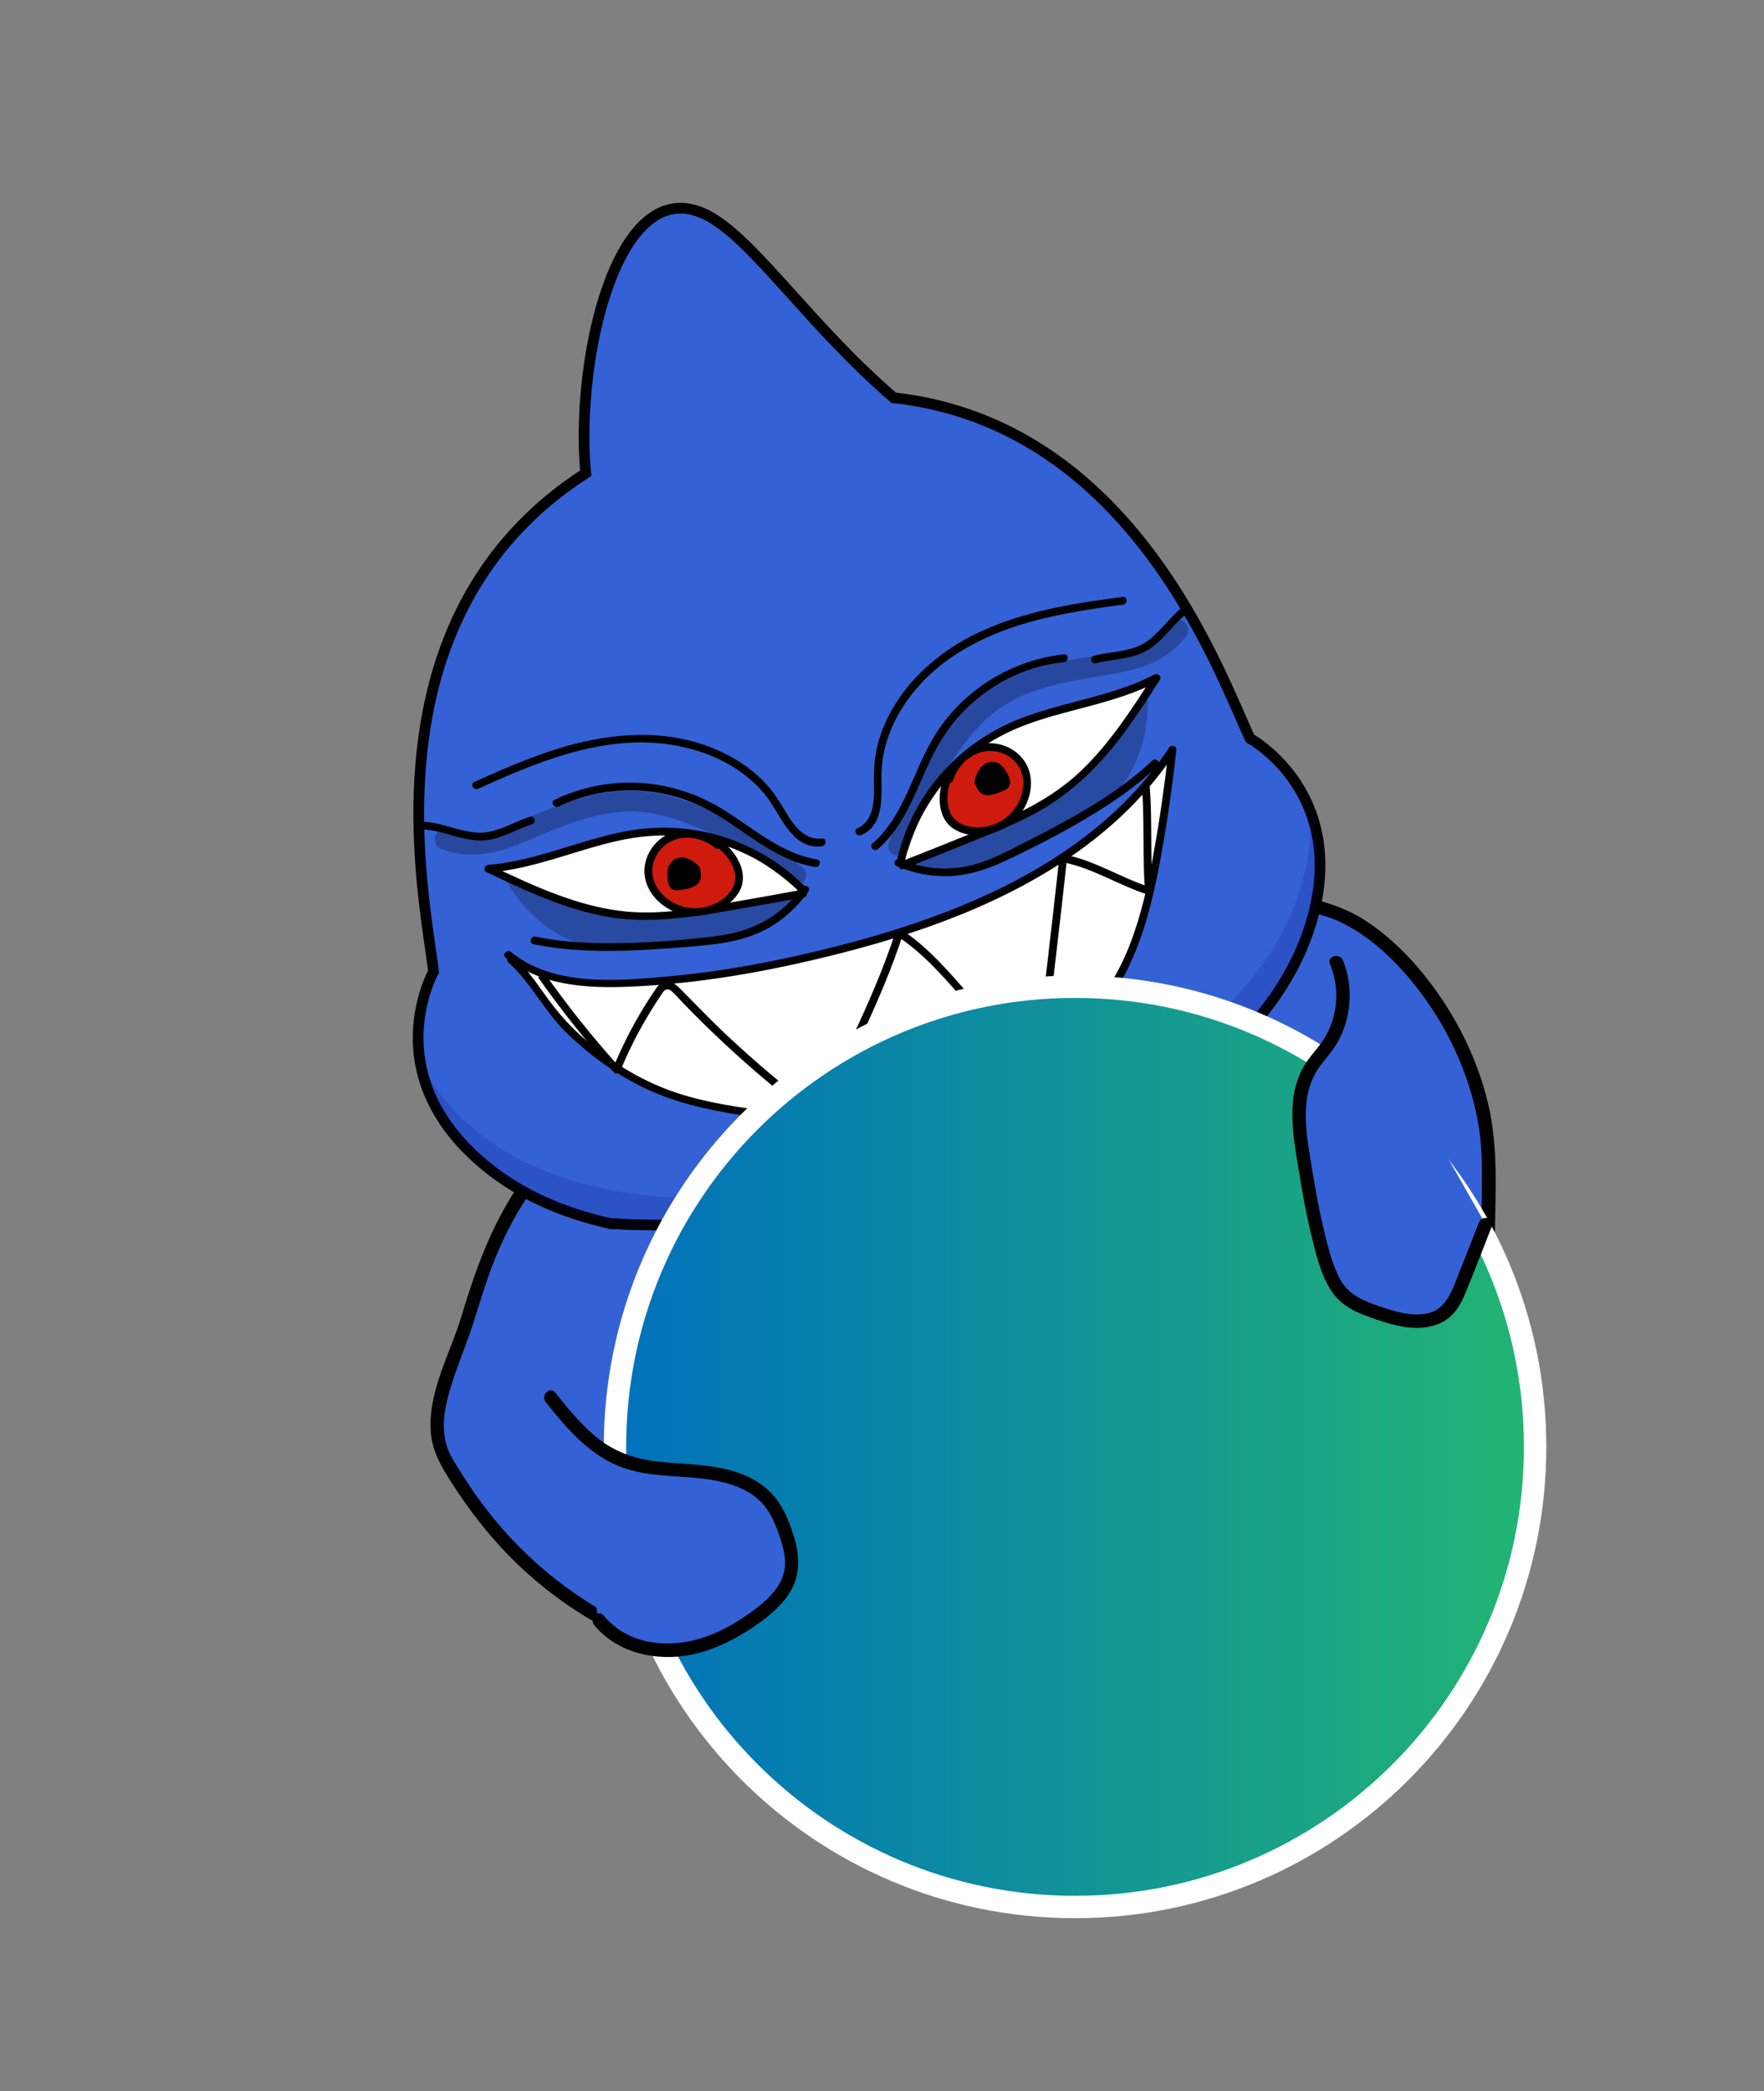 <svg width="394" height="467" viewBox="0 0 394 467" fill="none" xmlns="http://www.w3.org/2000/svg">
<rect x="0" y="0" width="394" height="467" fill="#808080" stroke="none"/>
<path d="M172.62 393.6C156.76 390.94 188.34 376.21 174.5 368C164.28 361.94 169.07 389.33 165.5 378C162.01 366.94 125.5 371 99.6 326.1C94.2 316.74 101.51 304.58 104.55 294.21C107.41 284.44 110.97 274.77 116.57 266.28C126.15 251.74 140.96 241.61 155.39 231.86C167.54 223.65 179.84 215.36 193.6 210.26C210.83 203.87 229.49 202.8 247.81 201.49C263.68 200.36 279.87 199.03 295.33 202.81C311.53 206.77 332.5 233 332.5 260C332.5 362.07 316.58 353.81 323.5 366C330.42 378.19 322.34 340.28 319.5 354C315.4 373.82 353.67 333.25 336.01 343.14C318.35 353.02 298.76 359.19 281.38 369.55" fill="#3461D5"/>
<path d="M173.02 392.15C171.96 391.97 170.93 391.7 170.17 391.3C169.78 391.09 169.93 391.26 169.65 390.88C169.89 391.21 169.61 390.82 169.57 390.73C169.66 390.97 169.54 390.78 169.53 390.55C169.53 390.62 169.51 390.8 169.54 390.47C169.57 390.04 169.51 390.49 169.54 390.31C169.57 390.17 169.61 390.02 169.65 389.88C169.67 389.81 169.7 389.73 169.72 389.66C169.85 389.29 169.59 389.94 169.75 389.57C170.1 388.81 170.56 388.11 171.05 387.43C173.4 384.16 176.75 381.1 178.54 377.27C179.38 375.47 179.9 373.45 179.34 371.48C178.71 369.26 176.87 367.59 174.89 366.53C173.15 365.6 171.07 365.2 169.35 366.4C167.82 367.47 167.07 369.36 166.63 371.11C166.15 372.98 165.96 374.93 165.8 376.85C165.74 377.61 165.69 378.37 165.62 379.14C165.61 379.29 165.59 379.45 165.57 379.6C165.53 379.98 165.6 379.47 165.57 379.64C165.56 379.71 165.41 380.14 165.44 380.2C165.07 379.51 167.78 378.91 167.78 379.87C167.78 379.75 167.42 379.13 167.57 379.48C167.26 378.72 167.06 377.92 166.76 377.16C166.24 375.82 165.34 374.68 164.23 373.76C161.44 371.44 157.9 370.12 154.56 368.8C149.94 366.96 145.29 365.2 140.8 363.05C127.33 356.61 115.84 347.07 107.07 334.97C105.65 333.01 104.3 331 103.01 328.94C101.72 326.88 100.38 324.96 99.72 322.7C98.47 318.45 99.42 313.93 100.66 309.8C102.04 305.22 103.97 300.82 105.45 296.27C107.05 291.37 108.45 286.44 110.35 281.64C114.15 272.07 119.56 263.47 126.75 256.09C133.64 249.02 141.6 243.13 149.7 237.54C158.3 231.61 166.94 225.65 175.99 220.41C185.04 215.17 195.01 210.79 205.44 208.25C215.87 205.71 226.95 204.57 237.82 203.73C248.69 202.89 260.07 201.87 271.21 201.83C276.78 201.81 282.38 202.07 287.89 202.91C291.88 203.51 295.96 204.23 299.61 206.02C306.38 209.33 312.02 214.85 316.6 220.75C322.08 227.81 326.28 235.96 328.72 244.56C329.97 248.96 330.75 253.48 330.92 258.06C331.12 263.39 330.93 268.75 330.85 274.08C330.6 290.09 329.95 306.13 328.14 322.04C327.2 330.32 325.91 338.6 323.83 346.68C322.87 350.38 321.52 353.98 320.63 357.69C320 360.33 320.2 362.71 321.34 365.18C322.12 366.87 323.74 370.58 326.09 369.89C328.92 369.06 327.46 363.4 327.1 361.51C326.47 358.15 325.64 354.32 323.78 351.4C323.07 350.29 321.95 349.15 320.5 349.57C318.9 350.03 318.36 352.03 318.05 353.45C317.48 356.04 317.1 360.34 320.59 360.98C323.53 361.52 326.7 359.18 328.9 357.54C332.04 355.2 334.95 352.51 337.56 349.6C339.22 347.75 341.59 345.36 342.08 342.8C342.35 341.38 341.48 340.13 339.98 340.09C338.61 340.05 337.2 340.82 336.03 341.43C331.7 343.68 327.43 346.01 323.01 348.09C318.19 350.36 313.3 352.49 308.42 354.63C298.95 358.78 289.49 363 280.58 368.29C278.92 369.27 280.43 371.87 282.09 370.88C291.13 365.51 300.74 361.25 310.35 357.04C315.23 354.9 320.12 352.77 324.94 350.49C329.2 348.48 333.31 346.25 337.48 344.06C337.85 343.87 338.22 343.68 338.59 343.51C338.92 343.36 338.46 343.55 338.85 343.4C339 343.35 339.14 343.29 339.29 343.24C339.52 343.17 339.75 343.11 339.98 343.07C339.75 343.11 339.67 343.07 339.9 343.09C340.25 343.13 339.74 343.03 339.81 343.07C339.74 343.03 339.43 342.87 339.26 342.62C339.22 342.56 339.11 342.12 339.14 342.31C339.1 342.1 339.2 342.06 339.08 342.45C339.06 342.5 338.93 342.84 339.04 342.57C339.15 342.3 338.98 342.69 338.95 342.75C337.48 345.43 335.57 347.47 333.29 349.76C330.67 352.39 328.03 354.76 324.94 356.62C324.31 357 323.65 357.36 322.97 357.66C323.27 357.53 322.57 357.81 322.41 357.86C322.13 357.95 321.85 358.02 321.57 358.07C321.35 358.11 321.92 358.03 321.54 358.07C321.43 358.08 321.32 358.07 321.22 358.07C320.82 358.08 321.53 358.05 321.21 358.07C321.13 358.07 320.97 358.02 320.9 357.98C321.32 358.21 320.68 357.78 320.95 357.98C320.63 357.75 321.09 358.11 320.93 357.98C320.86 357.92 320.75 357.57 320.82 357.81C320.87 357.99 320.7 357.38 320.67 357.2C320.62 356.97 320.67 357.49 320.67 357.07C320.67 356.87 320.65 356.67 320.66 356.47C320.68 355.52 320.77 355.05 320.99 354.09C321.08 353.7 321.19 353.32 321.31 352.94C321.39 352.69 321.47 352.55 321.4 352.71C321.46 352.58 321.52 352.45 321.6 352.34C321.63 352.3 321.36 352.41 321.63 352.32C321.8 352.26 321.45 352.43 321.42 352.44C321.22 352.52 320.95 352.49 320.73 352.39C320.91 352.47 320.96 352.65 320.72 352.35C320.78 352.43 320.88 352.47 320.93 352.56C320.98 352.65 321.23 352.95 320.97 352.58C321.07 352.71 321.16 352.84 321.24 352.98C321.39 353.24 321.54 353.49 321.67 353.76C321.84 354.09 322.03 354.54 322.05 354.58C322.73 356.24 323.23 357.97 323.66 359.71C323.89 360.63 324.09 361.56 324.26 362.5C324.42 363.38 324.53 364.12 324.6 364.74C324.67 365.43 324.73 366.12 324.71 366.81C324.71 366.94 324.7 367.06 324.69 367.19C324.68 367.63 324.71 367.07 324.69 367.24C324.65 367.64 324.42 367.66 324.67 367.45C324.47 367.62 324.97 367.16 324.76 367.34C325.05 367.1 325.25 367.01 325.58 366.99C325.95 366.97 325.75 367.03 326.07 367.12C326.1 367.17 325.79 367.04 326.07 367.12C325.98 367.01 325.53 366.5 325.74 366.77C325.49 366.44 325.26 366.08 325.05 365.72C324.62 365.01 324.26 364.28 323.9 363.53C323.7 363.11 323.99 363.79 323.86 363.44C323.81 363.3 323.75 363.15 323.7 363.01C323.61 362.75 323.53 362.49 323.46 362.23C323.39 361.97 323.35 361.71 323.3 361.46C323.24 361.16 323.32 361.93 323.3 361.44C323.3 361.31 323.28 361.18 323.27 361.05C323.26 360.8 323.27 360.55 323.27 360.3C323.28 360.07 323.4 359.25 323.3 359.88C323.39 359.3 323.51 358.72 323.65 358.15C324.61 354.4 325.93 350.76 326.89 347.01C328.95 338.9 330.21 330.6 331.16 322.29C332.93 306.88 333.59 291.34 333.87 275.84C334.05 266.02 334.65 256.04 332.36 246.41C330.31 237.82 326.52 229.6 321.51 222.33C317.09 215.92 311.67 210.01 305.14 205.7C298.03 201.01 289.61 199.79 281.26 199.16C270.2 198.32 259.1 199.2 248.06 199.99C237.02 200.78 226.78 201.43 216.24 203.07C205.79 204.7 195.59 207.43 185.95 211.84C176.31 216.25 167.63 221.85 158.97 227.66C143.08 238.31 126.17 249.11 115.4 265.36C109.64 274.04 106.07 283.9 103.11 293.83C100.59 302.26 95.51 310.85 96.23 319.92C96.6 324.55 99.01 328.27 101.48 332.07C103.95 335.87 106.75 339.64 109.75 343.14C114.71 348.92 120.4 354.05 126.67 358.37C131.67 361.82 137.04 364.69 142.6 367.14C146.94 369.05 151.39 370.67 155.76 372.48C157.12 373.04 158.85 373.82 160.29 374.64C161.64 375.42 162.27 375.82 163.27 376.98C163.51 377.26 163.23 376.91 163.35 377.08C163.43 377.19 163.51 377.3 163.58 377.42C163.74 377.67 163.88 377.94 164 378.21C163.82 377.81 164.01 378.26 164.04 378.36C164.11 378.59 164.18 378.81 164.26 379.04C164.4 379.45 164.54 379.86 164.7 380.26C164.96 380.91 165.25 381.67 165.88 382.04C166.7 382.52 167.71 382.21 168.17 381.41C168.78 380.36 168.67 378.79 168.76 377.62C168.9 375.75 169.02 374.25 169.4 372.51C169.49 372.08 169.6 371.65 169.73 371.23C169.79 371.04 169.85 370.85 169.92 370.66C170.04 370.31 169.99 370.44 170.06 370.29C170.22 369.95 170.4 369.62 170.61 369.31C170.5 369.47 171.19 368.76 170.98 368.91C171.12 368.81 171.27 368.73 171.42 368.66C171.11 368.8 171.49 368.64 171.6 368.63C171.84 368.61 171.37 368.63 171.8 368.62C171.89 368.62 171.97 368.62 172.06 368.62C172.48 368.65 171.77 368.55 172.21 368.65C173.08 368.85 173.88 369.3 174.67 369.9C175.46 370.5 176.05 371.18 176.35 371.89C176.6 372.47 176.66 373.14 176.57 373.79C176.36 375.38 175.33 377.07 174.27 378.58C172.05 381.73 168.83 384.48 167.18 388.03C166.52 389.46 166.23 391.08 167.13 392.48C168.2 394.14 170.39 394.72 172.22 395.04C174.05 395.36 174.92 392.48 173.02 392.15Z" fill="black"/>
<path d="M160.05 274.68C162.62 274.04 165.18 273.38 167.75 272.71C178.62 269.88 189.31 267.86 200.45 266.26C197.31 266.72 194.18 267.17 191.04 267.63C205.06 265.45 218.94 261.99 232.14 256.75C235.57 255.11 238.92 253.32 242.16 251.33C246.8 248.5 251.3 245.59 256.2 243.21C258.45 242.12 260.71 241.07 262.98 240.06C261.9 239.54 260.82 239.04 259.74 238.55C214.37 254.41 166.9 271.84 150.68 266.09C147.83 268.56 145.21 271.03 142.82 273.5C145.2 273.53 147.59 273.52 149.97 273.69C153.29 273.93 156.71 274.14 160.06 274.66L160.05 274.68Z" fill="#3461D5" stroke="black" stroke-width="2.09" stroke-miterlimit="10"/>
<g opacity="0.15">
<path d="M200.45 266.26C197.31 266.72 194.18 267.17 191.04 267.63C205.06 265.45 218.94 261.99 232.14 256.75C232.48 256.59 232.81 256.42 233.14 256.26C229.35 254.3 225.39 252.83 221.35 251.89C205.79 257.12 191.15 261.67 178.93 264.42C176.89 266.53 175.04 268.84 173.37 271.32C182.32 269.2 191.23 267.58 200.44 266.26H200.45Z" fill="#000072"/>
</g>
<path d="M136.52 273.29C136.92 273.29 137.31 273.29 137.72 273.29C141.79 273.67 145.89 273.42 149.97 273.71C153.28 273.95 156.7 274.16 160.04 274.69C162.62 274.05 165.19 273.38 167.75 272.71C178.62 269.88 189.31 267.86 200.45 266.26C197.31 266.72 194.18 267.17 191.04 267.63C205.06 265.45 218.94 261.99 232.14 256.75C235.57 255.11 238.92 253.32 242.16 251.33C246.8 248.5 251.3 245.59 256.2 243.21C261.66 240.56 267.19 238.16 272.8 235.96C282.05 227.64 289.59 217.51 293.06 205.29C297.88 188.32 291.98 177.17 286.41 170.95C283.21 167.38 280.12 165.43 279.23 164.94C272.56 151 253.31 94.81 199.61 88.82C181.4 73.17 169.4 55.04 159.22 48.79C153.51 45.29 148.61 46.01 144.55 49.46C133.86 58.55 129.03 86.51 130.82 105.67C80.52 138.08 95.05 200.91 96.83 217.01C96.33 217.9 94.74 221.19 93.91 225.91C92.46 234.13 93.34 246.71 106.39 258.58C114.95 266.36 125.46 270.88 136.51 273.28L136.52 273.29Z" fill="#3461D5" stroke="black" stroke-width="2.39" stroke-miterlimit="10"/>
<g opacity="0.15">
<path d="M136.53 273.28C136.92 273.28 137.32 273.28 137.71 273.28C141.78 273.66 145.88 273.41 149.96 273.7C153.27 273.94 156.69 274.15 160.03 274.68C162.61 274.04 165.18 273.37 167.74 272.7C178.61 269.87 189.3 267.85 200.44 266.25C197.3 266.71 194.17 267.16 191.03 267.62C205.05 265.44 218.93 261.98 232.13 256.74C235.56 255.1 238.91 253.31 242.15 251.32C246.79 248.49 251.29 245.58 256.19 243.2C261.65 240.55 267.19 238.14 272.81 235.94C282.05 227.62 289.59 217.49 293.07 205.27C296.1 194.58 294.89 186.2 292.18 179.91C292.94 184.85 292.7 190.64 290.8 197.34C279.13 238.41 221.46 255.98 207.72 259.9C193.98 263.82 135.73 279.35 104.14 250.63C98.99 245.95 95.74 241.15 93.77 236.56C94.79 243.33 98.19 251.09 106.4 258.56C114.96 266.34 125.47 270.86 136.52 273.26L136.53 273.28Z" fill="#000072"/>
</g>
<path d="M193.47 206.26L193.23 206.37L193.21 206.29L193.47 206.26Z" fill="#512717"/>
<path d="M193.7 206.15L193.72 206.23L193.47 206.26L193.7 206.15Z" fill="#512717"/>
<g opacity="0.24">
<path d="M203.52 193.37C205.57 194.79 208.23 194.94 210.72 194.79C222.42 194.08 233.06 188 242.95 181.71C245.12 180.33 247.3 178.92 249.11 177.09C251.08 175.1 252.56 172.67 253.69 170.11C255.79 165.33 256.67 160.03 256.23 154.83C244.92 167.89 227.5 173.78 214.11 184.69C211.83 186.55 209.64 188.57 207.08 190.02C205.45 190.94 203.53 191.77 202.81 193.51L203.52 193.38V193.37Z" fill="black"/>
</g>
<path d="M201.3 191.9C204.18 179.58 212.78 168.72 224.11 163.09C234.92 157.72 247.64 157.04 258.32 151.41C252.1 161.07 245.65 170.99 236.24 177.59C230.95 181.3 224.94 183.82 218.95 186.26C213.17 188.62 207.36 190.95 201.55 193.23" fill="white"/>
<path d="M202.14 192.13C204.24 183.35 209.15 175.4 216 169.51C219.59 166.43 223.69 164.01 228.08 162.27C232.84 160.38 237.82 159.16 242.75 157.85C248.24 156.39 253.7 154.79 258.76 152.15L257.57 150.96C252.8 158.37 247.96 165.88 241.57 172.03C234.73 178.62 226.26 182.34 217.58 185.87C212.17 188.07 206.75 190.24 201.32 192.37C200.29 192.77 200.74 194.46 201.78 194.05C206.75 192.1 211.72 190.11 216.67 188.1C221.2 186.26 225.76 184.46 230.11 182.23C238.33 178.02 244.83 171.88 250.38 164.57C253.49 160.47 256.28 156.15 259.06 151.83C259.56 151.06 258.6 150.26 257.87 150.64C248.36 155.59 237.5 156.66 227.6 160.58C219 163.99 211.68 169.85 206.57 177.57C203.73 181.86 201.65 186.64 200.45 191.65C200.19 192.74 201.87 193.2 202.13 192.11L202.14 192.13Z" fill="black"/>
<path d="M200.24 193.4C204.09 195.05 208.23 195.86 212.42 195.64C216.61 195.42 220.78 194.03 224.66 192.2C232.39 188.56 240.11 184.51 247.28 179.86C251.3 177.25 255.13 174.35 258.61 171.07C259.43 170.3 258.19 169.07 257.38 169.84C251.49 175.39 244.63 179.72 237.56 183.59C234.03 185.52 230.44 187.36 226.85 189.19C223.08 191.11 219.21 192.95 215 193.64C210.33 194.4 205.45 193.77 201.1 191.91C200.08 191.47 199.2 192.97 200.22 193.41L200.24 193.4Z" fill="black"/>
<path d="M196.11 189.61C202.21 184.32 204.58 176.4 207.99 169.36C211.58 161.94 217.11 155.87 224.42 151.97C228.52 149.79 233.03 148.37 237.65 147.87C238.75 147.75 238.76 146.01 237.65 146.13C229.47 147.02 221.74 150.52 215.63 156.03C212.58 158.78 209.98 162.04 207.97 165.63C205.92 169.28 204.41 173.2 202.66 176.99C200.71 181.21 198.43 185.3 194.88 188.38C194.03 189.11 195.27 190.34 196.11 189.61Z" fill="black"/>
<path d="M244.8 148.11C249 147.03 253.5 147.3 257.17 144.65C260.32 142.37 262.42 138.96 265.53 136.65C266.42 135.99 265.55 134.48 264.65 135.15C261.63 137.4 259.55 140.62 256.59 142.93C253.03 145.7 248.5 145.37 244.34 146.44C243.26 146.72 243.72 148.4 244.8 148.12V148.11Z" fill="black"/>
<path d="M212.01 173.05C210.92 175.11 210.51 177.52 210.86 179.82C211.09 181.35 211.69 182.9 212.86 183.92C213.58 184.54 214.46 184.94 215.37 185.21C218.21 186.05 221.38 185.67 223.94 184.18C226.5 182.69 228.41 180.14 229.1 177.26C229.56 175.33 229.48 173.23 228.65 171.43C227.13 168.15 223.16 166.32 219.61 166.98C216.05 167.64 213.11 170.54 212.03 173.99" fill="#CE1B0D"/>
<path d="M211.26 172.61C209.34 176.39 208.98 182.47 213 185.09C216.78 187.56 222.31 186.69 225.72 184.02C229.13 181.35 231.11 176.65 229.93 172.37C228.86 168.51 225.06 165.99 221.13 165.98C216.49 165.96 212.6 169.5 211.2 173.76C210.85 174.83 212.53 175.28 212.88 174.22C213.9 171.11 216.46 168.5 219.73 167.84C222.75 167.23 226.19 168.69 227.69 171.41C229.5 174.69 228.27 178.97 225.83 181.57C223.26 184.32 219.25 185.42 215.63 184.35C213.53 183.73 212.28 182.28 211.82 180.15C211.34 177.9 211.74 175.51 212.77 173.47C213.28 172.48 211.78 171.59 211.27 172.59L211.26 172.61Z" fill="black"/>
<path d="M218.49 174.65C218.71 173.75 218.98 172.83 219.56 172.1C220.14 171.37 221.07 170.86 221.99 171.03C223.2 171.26 223.9 172.51 224.43 173.62C224.68 174.15 224.92 174.82 224.56 175.29C224.41 175.49 224.18 175.6 223.95 175.7C223.26 176.02 222.54 176.29 221.82 176.51C221.17 176.71 220.44 176.86 219.83 176.55C219.09 176.18 218.8 175.29 218.59 174.49" fill="black"/>
<path d="M219.33 174.88C219.46 174.35 219.61 173.76 219.83 173.32C220.05 172.88 220.35 172.43 220.69 172.21C220.94 172.04 221.04 171.99 221.28 171.92C221.34 171.9 221.4 171.89 221.46 171.88C221.61 171.85 221.35 171.88 221.5 171.88C221.56 171.88 221.62 171.88 221.68 171.88C221.72 171.88 221.88 171.9 221.77 171.88C221.88 171.9 221.98 171.93 222.09 171.97C221.94 171.92 222.1 171.97 222.14 172C222.19 172.03 222.23 172.05 222.28 172.08C222.33 172.11 222.37 172.14 222.41 172.17C222.52 172.25 222.32 172.09 222.43 172.18C222.52 172.26 222.61 172.35 222.7 172.44C222.74 172.48 222.77 172.52 222.81 172.57C222.99 172.77 222.76 172.5 222.86 172.63C222.93 172.72 222.99 172.82 223.06 172.91C223.19 173.12 223.32 173.33 223.43 173.55C223.54 173.77 223.66 173.99 223.76 174.22C223.82 174.36 223.73 174.13 223.78 174.28C223.8 174.34 223.82 174.4 223.84 174.46C223.86 174.52 223.87 174.58 223.89 174.65C223.91 174.73 223.9 174.6 223.89 174.74V174.83C223.89 174.76 223.89 174.75 223.88 174.81V174.85C223.88 174.85 223.88 174.8 223.89 174.79C223.95 174.73 223.78 174.87 223.85 174.82C223.92 174.77 223.76 174.87 223.74 174.88C223.49 175.02 223.22 175.13 222.95 175.23C222.37 175.46 221.77 175.68 221.15 175.82C220.99 175.86 220.93 175.87 220.82 175.88C220.75 175.88 220.68 175.88 220.62 175.88C220.62 175.88 220.36 175.85 220.45 175.87C220.29 175.84 220.27 175.82 220.13 175.74C220.1 175.72 220.01 175.64 220.11 175.72C220.06 175.67 220.01 175.62 219.96 175.57C219.87 175.47 220.02 175.66 219.94 175.55C219.9 175.49 219.86 175.43 219.83 175.37C219.8 175.32 219.77 175.27 219.75 175.22C219.75 175.22 219.64 174.97 219.7 175.11C219.59 174.84 219.51 174.56 219.44 174.27C219.15 173.19 217.47 173.65 217.76 174.73C217.95 175.43 218.19 176.13 218.66 176.7C219.16 177.31 219.93 177.63 220.72 177.6C221.51 177.57 222.3 177.3 223.04 177.03C223.45 176.88 223.85 176.71 224.25 176.53C224.65 176.35 224.99 176.16 225.26 175.82C225.84 175.07 225.62 174.15 225.27 173.36C225.02 172.81 224.74 172.25 224.38 171.76C223.98 171.21 223.5 170.7 222.87 170.41C222.15 170.08 221.34 170.03 220.6 170.31C218.83 170.98 218.08 172.7 217.67 174.41C217.56 174.87 217.81 175.35 218.28 175.48C218.75 175.61 219.24 175.33 219.35 174.87L219.33 174.88Z" fill="black"/>
<g opacity="0.26">
<path d="M203.01 189.48C204.76 184.23 207.05 179.2 209.84 174.42C212.63 169.64 215.86 164.93 219.82 161.04C227.73 153.27 238.93 152.17 249.31 150.37C255.38 149.32 261.36 147.14 265.03 141.91C265.75 140.88 265.22 139.33 264.2 138.74C263.04 138.06 261.75 138.54 261.03 139.57C257.98 143.92 252.29 145.21 247.38 146.02C241.94 146.92 236.49 147.63 231.22 149.32C225.95 151.01 221.19 153.44 217.2 157.14C213.21 160.84 209.59 165.91 206.63 170.76C203.28 176.25 200.58 182.15 198.54 188.25C197.59 191.09 202.07 192.3 203.01 189.48Z" fill="black"/>
</g>
<path d="M192.39 186.48C198.07 183.92 196.65 176.73 196.93 171.78C197.23 166.48 199.24 161.42 202.19 157.06C208.69 147.47 219.17 141.92 230.1 138.88C236.88 137 243.85 135.95 250.81 135.04C251.9 134.9 251.92 133.16 250.81 133.3C238.59 134.9 226.04 136.89 215.15 143.03C206.16 148.1 198.35 156.56 195.92 166.8C195.17 169.95 195.16 173.05 195.21 176.26C195.26 179.47 194.88 183.46 191.51 184.98C190.49 185.44 191.37 186.94 192.39 186.48Z" fill="black"/>
<g opacity="0.24">
<path d="M177.77 200.72C176.78 203.01 174.6 204.54 172.4 205.73C162.09 211.31 149.85 211.76 138.12 211.64C135.55 211.61 132.95 211.56 130.45 210.97C127.73 210.32 125.18 209.04 122.87 207.46C118.57 204.51 115.02 200.47 112.65 195.83C129.15 200.95 147.05 196.75 164.19 198.95C167.11 199.32 170.03 199.89 172.98 199.76C174.85 199.68 176.92 199.38 178.45 200.47L177.78 200.73L177.77 200.72Z" fill="black"/>
</g>
<path d="M178.88 198.3C169.93 189.36 156.9 184.68 144.3 185.88C132.28 187.03 121.12 193.16 109.08 194.02C119.46 198.94 130.18 203.96 141.65 204.6C148.1 204.96 154.54 203.92 160.91 202.84C167.07 201.79 173.22 200.7 179.37 199.57" fill="white"/>
<path d="M179.49 197.68C172.94 191.2 164.37 186.86 155.27 185.4C150.67 184.66 146.04 184.66 141.44 185.36C136.33 186.14 131.39 187.69 126.46 189.21C120.77 190.96 115.03 192.68 109.07 193.14C108.29 193.2 107.78 194.36 108.63 194.76C116.88 198.67 125.26 202.64 134.26 204.48C143.77 206.43 153.14 205.03 162.59 203.41C168.26 202.44 173.93 201.43 179.59 200.39C180.69 200.19 180.22 198.51 179.13 198.71C174.36 199.59 169.58 200.44 164.8 201.27C160.02 202.1 155.19 203 150.34 203.47C145.49 203.94 141.08 203.91 136.5 203.13C131.92 202.35 127.85 201.08 123.69 199.51C118.86 197.68 114.18 195.47 109.51 193.25L109.07 194.87C119.08 194.11 128.3 189.94 138 187.77C147.7 185.6 156.77 186.36 165.47 190.21C170.22 192.31 174.56 195.25 178.25 198.9C179.05 199.69 180.28 198.46 179.48 197.67L179.49 197.68Z" fill="black"/>
<path d="M179.06 198.17C176.95 201.2 174.2 203.74 171 205.59C167.5 207.61 163.61 208.6 159.63 209.1C151.29 210.14 142.71 210.72 134.31 210.63C129.38 210.57 124.47 210.16 119.63 209.19C118.54 208.97 118.07 210.64 119.17 210.87C128.1 212.67 137.22 212.58 146.27 211.98C150.8 211.68 155.36 211.39 159.86 210.82C163.81 210.32 167.66 209.39 171.19 207.49C174.94 205.47 178.13 202.55 180.56 199.06C181.2 198.14 179.69 197.27 179.06 198.18V198.17Z" fill="black"/>
<path d="M182.5 191.93C174.34 190.62 168.1 184.8 161.28 180.64C154.12 176.27 145.81 174.19 137.43 174.91C132.71 175.31 128.13 176.56 123.86 178.61C122.85 179.09 123.73 180.59 124.74 180.11C132.28 176.49 141.02 175.58 149.16 177.46C153.23 178.4 157.02 180.06 160.58 182.24C163.9 184.28 167.02 186.64 170.31 188.72C173.92 191 177.79 192.92 182.04 193.61C183.13 193.79 183.61 192.11 182.5 191.93Z" fill="black"/>
<path d="M118.34 182.4C114.56 183.59 111.08 186.08 106.97 185.95C102.86 185.82 99.17 183.89 95.14 183.54C94.03 183.44 94.03 185.18 95.14 185.28C99.3 185.64 103.16 187.7 107.37 187.7C111.58 187.7 114.97 185.29 118.8 184.08C119.86 183.74 119.41 182.07 118.34 182.4Z" fill="black"/>
<path d="M159.83 187.94C161.84 189.11 163.46 190.95 164.38 193.08C164.99 194.51 165.3 196.13 164.84 197.62C164.56 198.53 164.02 199.33 163.38 200.04C161.41 202.25 158.52 203.6 155.56 203.69C152.6 203.78 149.63 202.62 147.53 200.54C146.12 199.14 145.08 197.32 144.84 195.35C144.39 191.76 146.8 188.12 150.17 186.8C153.54 185.48 157.57 186.39 160.31 188.75" fill="#CE1B0D"/>
<path d="M159.39 188.69C162.14 190.35 165.26 194.26 163.9 197.69C162.54 201.12 158.33 202.93 154.93 202.83C151.3 202.72 147.64 200.53 146.21 197.12C144.88 193.96 146.2 190.34 148.98 188.42C152.26 186.17 156.76 186.9 159.7 189.37C160.55 190.08 161.79 188.86 160.93 188.14C157.71 185.45 153.1 184.42 149.21 186.28C145.58 188.02 143.27 192.22 144.1 196.2C145.02 200.57 149.16 203.77 153.44 204.42C157.72 205.07 162.35 203.22 164.82 199.61C167.83 195.2 164.2 189.56 160.27 187.19C159.31 186.61 158.43 188.11 159.39 188.69Z" fill="black"/>
<path d="M155.58 194.16C154.92 193.51 154.2 192.87 153.33 192.56C152.46 192.25 151.39 192.31 150.7 192.94C149.79 193.78 149.86 195.2 150 196.43C150.07 197.01 150.21 197.71 150.77 197.92C151 198.01 151.26 197.98 151.5 197.95C152.25 197.85 153 197.71 153.74 197.51C154.4 197.33 155.09 197.08 155.45 196.5C155.89 195.79 155.66 194.88 155.42 194.09" fill="black"/>
<path d="M156.2 193.55C155.12 192.48 153.8 191.46 152.19 191.51C150.58 191.56 149.41 192.61 149.14 194.15C149.02 194.83 149.03 195.51 149.1 196.19C149.17 196.92 149.27 197.66 149.76 198.24C150.4 198.99 151.34 198.85 152.21 198.72C152.98 198.6 153.78 198.45 154.52 198.17C155.38 197.85 156.13 197.32 156.43 196.41C156.7 195.58 156.49 194.67 156.25 193.85C156.12 193.42 155.64 193.1 155.18 193.24C154.72 193.38 154.43 193.84 154.57 194.31C154.65 194.57 154.72 194.83 154.78 195.1C154.78 195.08 154.82 195.37 154.81 195.25C154.8 195.13 154.82 195.42 154.82 195.4C154.82 195.46 154.82 195.52 154.82 195.58C154.82 195.6 154.79 195.86 154.82 195.69C154.81 195.76 154.79 195.83 154.77 195.9C154.73 196.04 154.87 195.75 154.74 195.97C154.71 196.02 154.68 196.07 154.65 196.11C154.73 195.99 154.65 196.1 154.63 196.12C154.58 196.16 154.54 196.21 154.48 196.26C154.37 196.35 154.64 196.18 154.43 196.29C154.31 196.35 154.19 196.43 154.07 196.48C154.2 196.42 154.07 196.48 154.05 196.48C153.98 196.5 153.92 196.53 153.85 196.55C153.73 196.59 153.61 196.62 153.49 196.65C153.14 196.74 152.79 196.83 152.43 196.9C152.11 196.96 151.79 197.02 151.47 197.06C151.44 197.06 151.25 197.08 151.16 197.09C151.13 197.09 150.93 197.09 151.07 197.09L151.12 197.12C151.12 197.12 151.04 197.08 151 197.05C151.02 197.07 151.15 197.14 151.02 197.05C151.12 197.12 151.07 197.13 151.03 197.05C151.03 197.05 150.93 196.84 150.98 196.96C151.03 197.08 150.95 196.85 150.95 196.85C150.92 196.75 150.9 196.65 150.88 196.55C150.88 196.55 150.84 196.3 150.86 196.44C150.88 196.55 150.85 196.31 150.84 196.29C150.78 195.77 150.75 195.24 150.79 194.72C150.79 194.68 150.82 194.5 150.79 194.67C150.79 194.62 150.81 194.56 150.82 194.51C150.84 194.39 150.87 194.28 150.91 194.17C150.93 194.11 150.95 194.05 150.97 193.99C150.96 194.03 150.9 194.13 150.97 193.99C151.03 193.88 151.09 193.76 151.17 193.66C151.07 193.79 151.18 193.66 151.21 193.63C151.26 193.58 151.31 193.54 151.36 193.49C151.25 193.58 151.36 193.49 151.38 193.49C151.44 193.46 151.49 193.42 151.55 193.39C151.59 193.37 151.75 193.31 151.6 193.36C151.65 193.34 151.7 193.33 151.75 193.31C151.8 193.29 151.85 193.28 151.91 193.27C151.96 193.26 152.16 193.24 152 193.25C152.15 193.24 152.3 193.24 152.45 193.25C152.49 193.25 152.67 193.28 152.51 193.25C152.59 193.26 152.67 193.28 152.75 193.3C153.08 193.38 153.16 193.42 153.45 193.58C154.04 193.91 154.43 194.28 154.94 194.78C155.27 195.11 155.84 195.11 156.17 194.78C156.5 194.45 156.51 193.88 156.17 193.55H156.2Z" fill="black"/>
<g opacity="0.26">
<path d="M179.36 193.81C171.06 186.93 161.45 181.42 151.12 178.22C145.48 176.48 139.76 176.21 133.97 177.28C128.18 178.35 122.93 180.49 117.66 182.76C112.39 185.03 106.19 187.81 100.61 185.45C99.46 184.96 98.13 185.1 97.44 186.28C96.87 187.25 97.11 188.96 98.27 189.45C103.55 191.69 109.14 191 114.41 189.07C119.68 187.14 124.62 184.63 129.98 183.03C135.34 181.43 140.93 180.62 146.44 181.79C151.64 182.89 156.68 185.04 161.39 187.45C166.62 190.12 171.56 193.35 176.08 197.09C177.04 197.89 178.41 198.03 179.36 197.09C180.18 196.27 180.33 194.61 179.36 193.81Z" fill="black"/>
</g>
<path d="M183.56 187.25C180.16 187.69 177.78 185.01 176.15 182.38C174.7 180.04 173.39 177.67 171.57 175.59C168.3 171.86 164.07 169.09 159.51 167.2C148.87 162.8 137.15 163.57 126.28 166.7C119.27 168.72 112.55 171.64 105.92 174.65C104.9 175.11 105.79 176.61 106.8 176.15C118.34 170.91 130.62 165.71 143.53 165.8C153.59 165.87 164.23 169.43 170.81 177.36C174.26 181.53 176.71 189.87 183.57 188.98C184.66 188.84 184.68 187.1 183.57 187.24L183.56 187.25Z" fill="black"/>
<path d="M113.53 213.22C120.76 219.21 130.94 219.87 140.31 219.49C156.63 218.83 172.79 215.88 188.59 211.76C216.88 204.39 245.93 191.89 261.87 167.38C261.05 174.8 260 182.19 258.71 189.53C256.99 199.35 254.79 209.26 250.03 218.02C242.91 231.12 228.52 239.98 215.04 245.31C199.08 251.62 180.61 250.71 163.94 247.88C159.41 247.11 154.88 246.23 150.53 244.75C146.76 243.47 143.15 241.75 139.73 239.72C134.54 236.65 129.79 232.84 125.63 228.48C121.41 224.05 118.65 218.24 114.13 214.25" fill="white"/>
<path d="M112.92 213.83C121.38 220.71 132.87 220.81 143.23 220.22C155.9 219.5 168.47 217.44 180.83 214.57C201.17 209.85 221.7 203.21 239.09 191.35C248.34 185.04 256.5 177.21 262.64 167.82L261.02 167.38C260.17 175.02 259.09 182.63 257.73 190.2C256.48 197.19 254.97 204.18 252.41 210.82C250.07 216.89 246.77 222.39 242.26 227.09C238.02 231.51 233.04 235.16 227.76 238.24C222.48 241.32 216.65 244.08 210.71 245.94C204.08 248.02 197.15 248.96 190.21 249.16C183.27 249.36 176.52 248.85 169.75 247.92C162.62 246.94 155.35 245.77 148.61 243.15C141.25 240.29 134.48 235.79 128.75 230.38C126.03 227.81 123.74 225 121.58 221.96C119.42 218.92 117.43 216.08 114.75 213.66C113.92 212.91 112.69 214.14 113.52 214.89C118.52 219.38 121.49 225.64 126.26 230.38C131.03 235.12 137.03 239.56 143.33 242.69C150.17 246.09 157.5 247.72 164.99 248.95C171.86 250.07 178.81 250.83 185.78 250.93C192.75 251.03 200.05 250.45 206.97 248.78C213.21 247.28 219.18 244.77 224.87 241.82C235.97 236.05 246.23 227.89 251.83 216.47C255.4 209.19 257.4 201.28 258.91 193.36C260.55 184.77 261.79 176.09 262.75 167.4C262.85 166.48 261.56 166.31 261.13 166.96C250.22 183.64 233 194.78 214.85 202.25C205.5 206.1 195.82 209.07 186.02 211.54C173.95 214.59 161.68 216.94 149.27 218.05C137.83 219.08 123.7 220.39 114.15 212.62C113.29 211.92 112.05 213.14 112.92 213.85V213.83Z" fill="black"/>
<path d="M120.45 218.62C125.59 225.9 131.15 232.87 137.12 239.48C137.6 240.02 138.34 239.65 138.57 239.1C140.22 235.1 142.15 231.21 144.34 227.48C145.41 225.65 146.54 223.84 147.74 222.09C148.08 221.6 148.35 221.01 148.98 220.95C149.57 220.89 150.01 221.34 150.41 221.73C151.16 222.44 151.84 223.23 152.56 223.98C158.48 230.12 164.73 235.95 171.26 241.44C174.93 244.53 178.7 247.5 182.54 250.37C182.89 250.63 183.55 250.45 183.73 250.06C189.88 236.29 197.05 222.97 201.7 208.57L200.42 209.09C212.49 217 218.89 231.12 231.89 237.86C232.51 238.18 233.13 237.77 233.2 237.11C234.78 221.95 236.73 206.83 238.31 191.68L237.21 192.52C244.03 193.81 249.83 197.7 256.38 199.79C256.89 199.95 257.52 199.51 257.48 198.95C256.89 191.23 257.4 183.49 256.81 175.77C256.73 174.66 254.99 174.65 255.07 175.77C255.66 183.49 255.15 191.23 255.74 198.95L256.84 198.11C250.28 196.02 244.5 192.13 237.67 190.84C237.07 190.73 236.63 191.09 236.57 191.68C234.99 206.84 233.04 221.96 231.46 237.11L232.77 236.36C219.81 229.64 213.36 215.5 201.3 207.59C200.81 207.27 200.19 207.6 200.02 208.11C195.41 222.36 188.31 235.55 182.22 249.18L183.41 248.87C175.84 243.21 168.6 237.12 161.74 230.63C158.32 227.39 155.08 223.98 151.76 220.64C150.6 219.48 148.99 218.54 147.48 219.7C146.84 220.19 146.41 220.95 145.97 221.6C145.29 222.61 144.63 223.63 143.99 224.66C141.23 229.12 138.88 233.81 136.88 238.65L138.33 238.27C132.46 231.76 126.98 224.92 121.93 217.76C121.29 216.85 119.78 217.72 120.43 218.64L120.45 218.62Z" fill="black"/>
<path d="M240.12 425.88C296.873 425.88 342.88 379.873 342.88 323.12C342.88 266.367 296.873 220.36 240.12 220.36C183.367 220.36 137.36 266.367 137.36 323.12C137.36 379.873 183.367 425.88 240.12 425.88Z" fill="url(#paint0_linear_725_1071)" stroke="white" stroke-width="5" stroke-miterlimit="10"/>
<path d="M122.94 312.07C127.36 317.57 132.07 323.3 138.6 325.98C144.11 328.24 150.27 328.06 156.2 328.63C162.13 329.2 168.48 330.85 172.12 335.57C173.47 337.32 174.35 339.39 175.13 341.46C176.31 344.59 177.3 347.97 176.61 351.25C175.75 355.33 172.46 358.43 169.1 360.91C163.85 364.77 157.83 367.87 151.34 368.5C144.86 369.13 137.87 366.97 133.79 361.89" fill="#3461D5"/>
<path d="M121.88 313.13C126.71 319.14 131.92 325.32 139.46 327.89C147 330.46 155.63 329.03 163.39 331.55C166.91 332.69 170.04 334.72 171.92 337.98C173.01 339.87 173.79 341.96 174.44 344.03C175.09 346.1 175.57 348.26 175.25 350.4C174.68 354.24 171.61 357.15 168.66 359.37C165.39 361.83 161.79 364.02 157.93 365.42C150.08 368.27 140.48 367.66 134.86 360.82C133.63 359.33 131.52 361.46 132.74 362.94C137.93 369.25 146.73 371.1 154.47 369.52C158.82 368.63 162.95 366.72 166.7 364.36C170.18 362.17 173.68 359.61 176.05 356.2C178.67 352.42 178.76 347.97 177.48 343.67C176.2 339.37 174.52 335.22 171.16 332.39C164.55 326.82 155.56 327.27 147.48 326.46C142.44 325.95 137.78 324.53 133.75 321.38C130 318.45 126.98 314.69 124.01 311C122.8 309.5 120.69 311.63 121.89 313.12L121.88 313.13Z" fill="black"/>
<path d="M298.51 214.89C301.05 220.97 300.22 228.33 296.4 233.69C295.28 235.26 293.93 236.66 292.89 238.28C289.07 244.23 290.07 251.95 291.2 258.93C292.51 267 293.83 275.11 296.51 282.83C297.28 285.04 298.19 287.28 299.8 288.98C301.88 291.17 304.86 292.23 307.72 293.2C312.87 294.96 319.26 296.48 323.2 292.72C324.75 291.23 325.59 289.17 326.38 287.16C328.19 282.58 330 278 331.81 273.41" fill="#3461D5"/>
<path d="M297.07 215.29C298.57 218.98 298.89 223.01 297.91 226.88C297.42 228.8 296.64 230.62 295.55 232.28C294.35 234.12 292.78 235.67 291.59 237.52C287 244.68 288.84 253.81 290.13 261.65C290.89 266.3 291.7 270.96 292.82 275.54C293.84 279.72 294.9 284.43 297.24 288.1C299.58 291.77 303.14 293.2 306.93 294.51C310.39 295.7 314.16 296.83 317.87 296.48C319.87 296.29 321.79 295.7 323.4 294.47C325.22 293.08 326.32 291.13 327.19 289.05C329.31 284.02 331.22 278.88 333.23 273.8C333.94 272 331.04 271.22 330.34 273C328.65 277.28 326.96 281.55 325.28 285.83C323.93 289.26 322.52 292.64 318.51 293.38C315.17 294 311.59 292.9 308.45 291.85C304.79 290.62 301.24 289.27 299.32 285.69C297.4 282.11 296.38 277.62 295.44 273.59C294.44 269.3 293.69 264.96 292.98 260.61C291.77 253.24 290.02 244.61 294.81 238.11C296.16 236.27 297.73 234.62 298.84 232.6C299.82 230.82 300.54 228.88 300.97 226.9C301.85 222.77 301.55 218.41 299.95 214.48C299.23 212.71 296.33 213.49 297.06 215.28L297.07 215.29Z" fill="black"/>
<defs>
<linearGradient id="paint0_linear_725_1071" x1="137.36" y1="323.12" x2="342.88" y2="323.12" gradientUnits="userSpaceOnUse">
<stop stop-color="#0071BC"/>
<stop offset="1" stop-color="#22B573"/>
</linearGradient>
</defs>
</svg>
